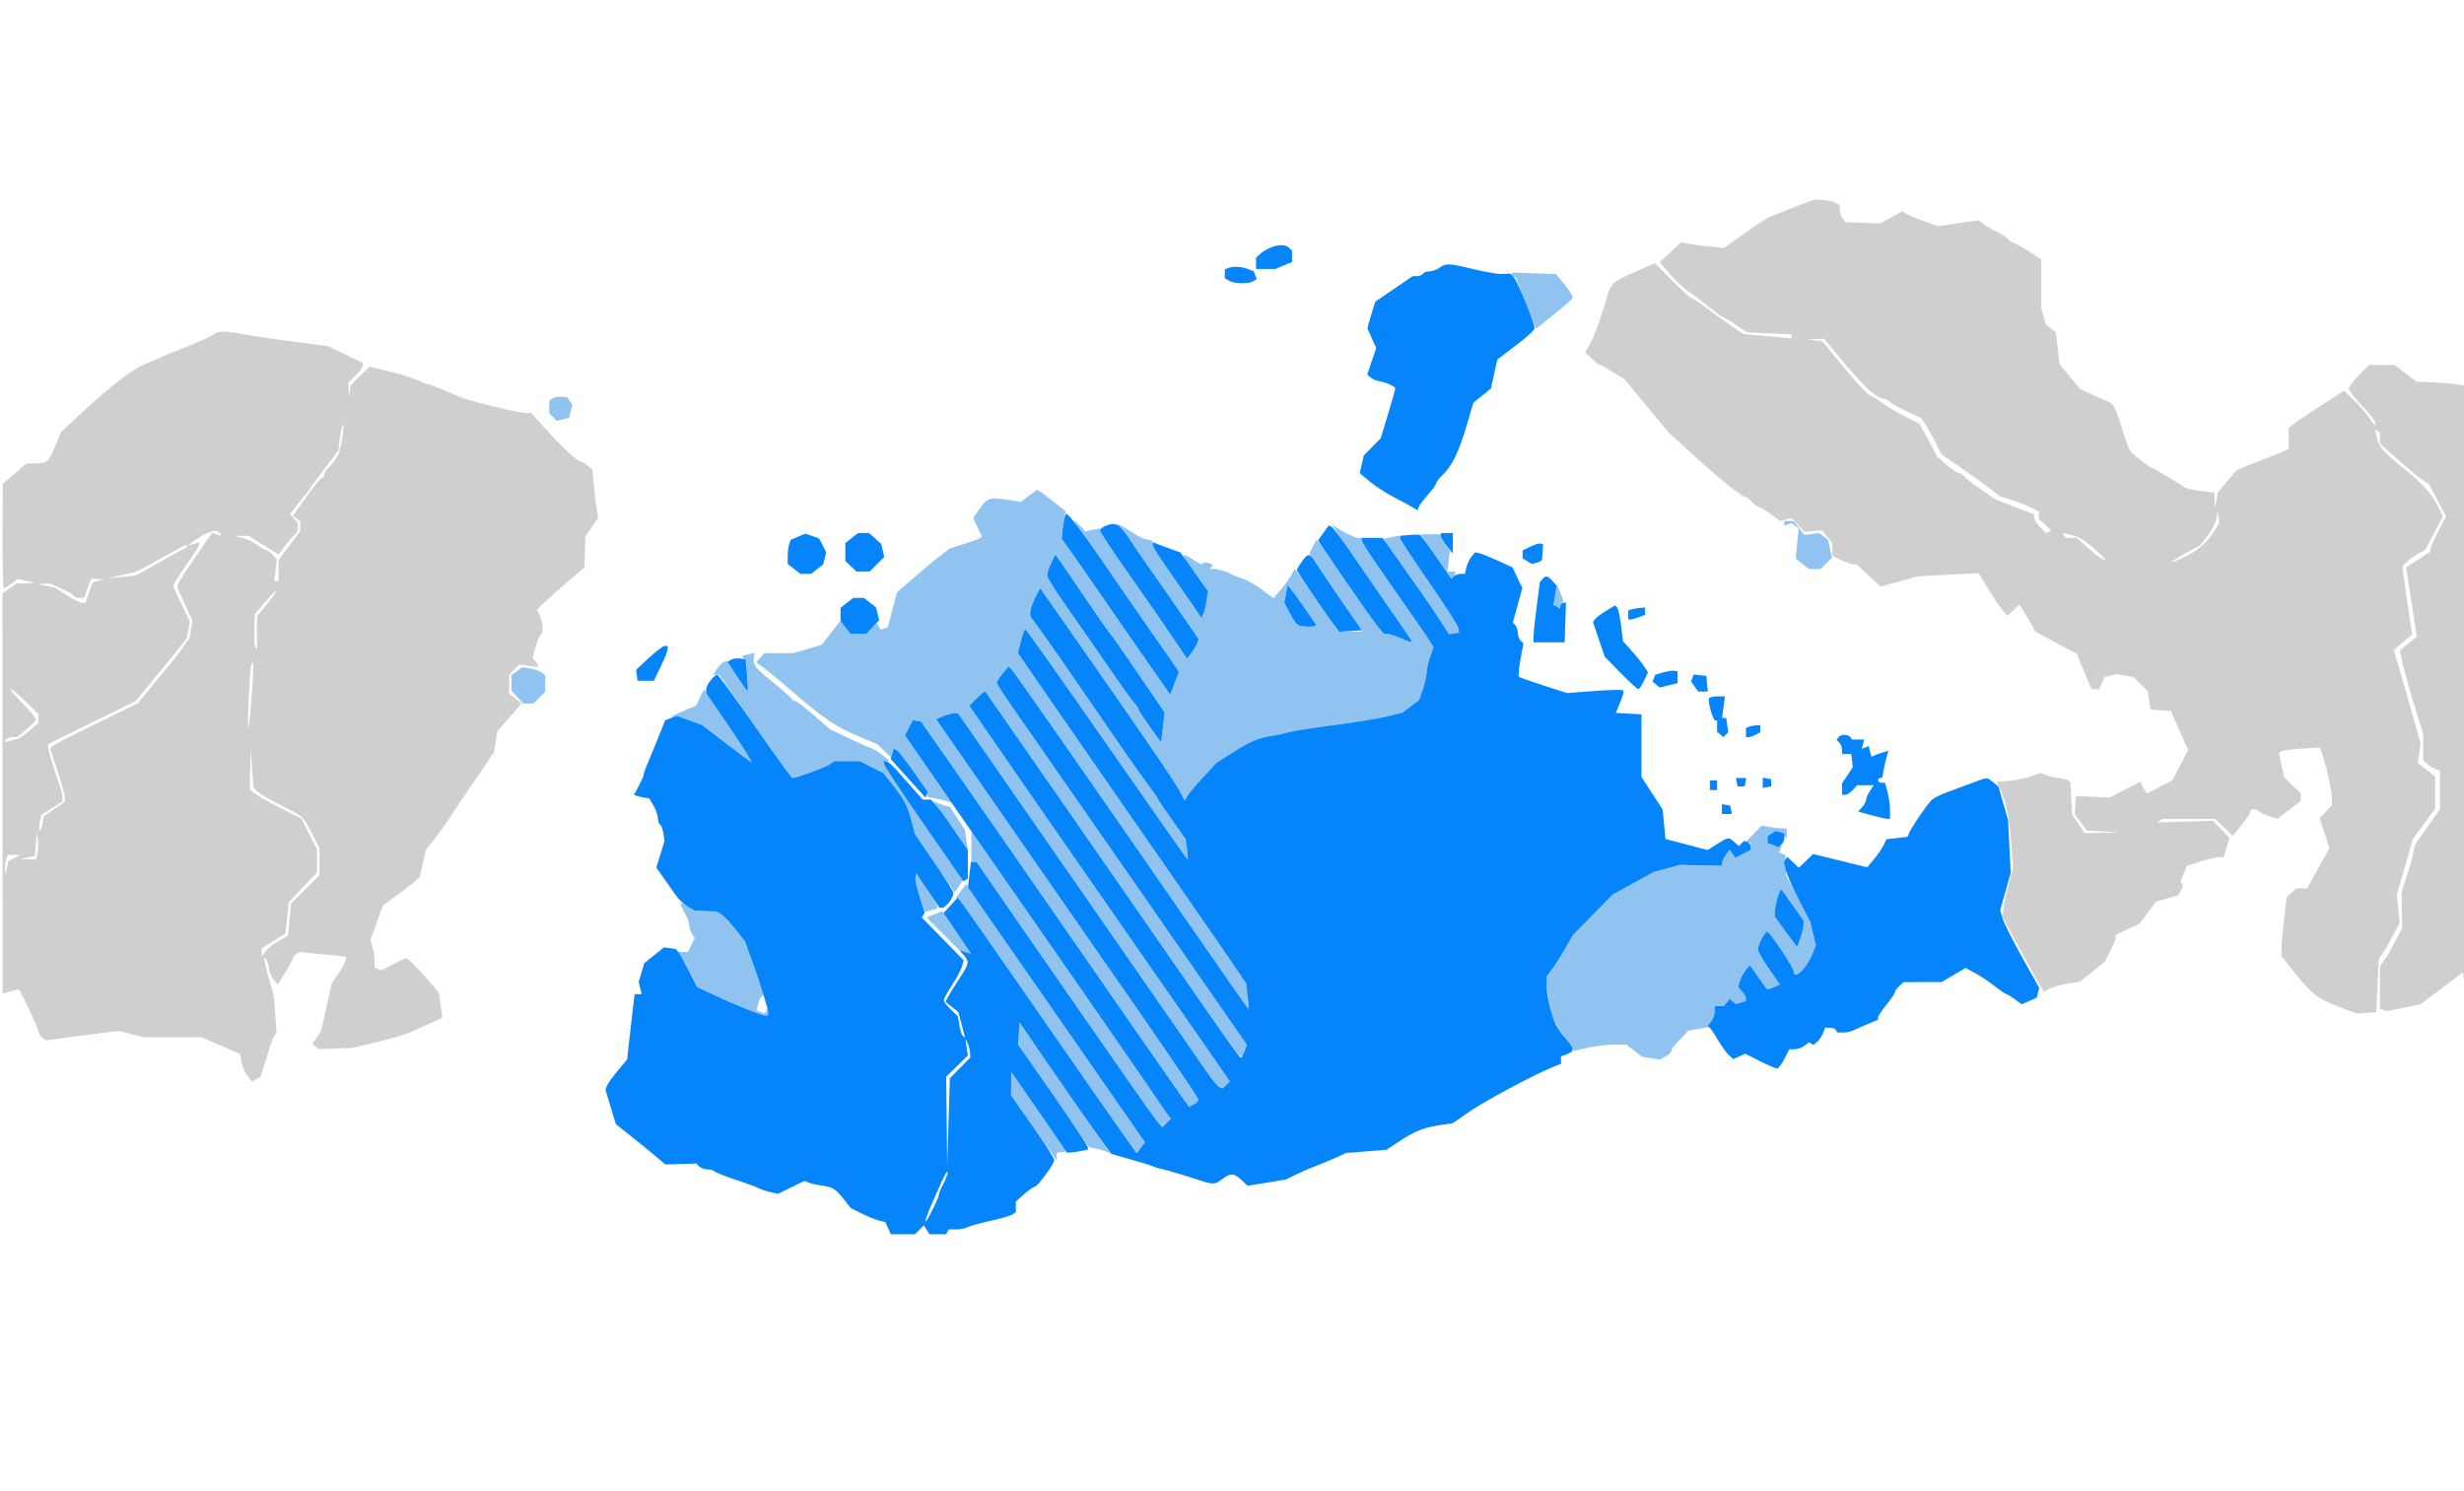 <svg xmlns="http://www.w3.org/2000/svg" width="1026" height="621" viewBox="0 0 1026 621" version="1.1"><path d="M 749 85.563 C 745.425 86.901, 741.600 88.406, 740.500 88.907 C 739.400 89.408, 737.778 90.045, 736.896 90.322 C 736.015 90.598, 731.380 93.624, 726.596 97.045 L 717.900 103.266 711.200 102.584 C 707.515 102.209, 703.521 101.659, 702.325 101.362 L 700.150 100.821 695.605 105.010 L 691.060 109.199 695.280 114.122 C 697.601 116.829, 701.300 120.258, 703.500 121.742 C 705.700 123.225, 709.587 126.140, 712.139 128.219 C 714.690 130.299, 717.030 132, 717.339 132 C 717.647 132, 720.042 133.446, 722.660 135.213 L 727.421 138.426 736.711 138.832 L 746 139.239 746 140.072 L 746 140.906 741 140.453 C 738.250 140.204, 733.770 139.799, 731.045 139.552 L 726.090 139.105 723.295 137.335 C 721.758 136.362, 716.999 132.963, 712.721 129.783 C 708.442 126.602, 704.582 124, 704.142 124 C 703.702 124, 700.133 120.759, 696.211 116.797 L 689.079 109.594 682.790 112.399 C 669.837 118.174, 671.319 116.529, 667.376 129.500 C 665.871 134.450, 663.617 140.349, 662.367 142.608 L 660.094 146.716 662.852 149.358 C 664.369 150.811, 665.907 152, 666.270 152 C 666.633 152, 669.084 153.353, 671.715 155.006 L 676.500 158.012 685.548 168.951 L 694.597 179.891 704.768 189.195 C 715.577 199.085, 725.402 207, 726.867 207 C 727.356 207, 728.354 207.722, 729.086 208.604 C 729.819 209.486, 731.336 210.623, 732.459 211.130 C 733.582 211.636, 736.020 213.159, 737.878 214.512 L 741.257 216.974 743.657 216.371 L 746.057 215.769 748.668 218.587 L 751.279 221.405 755.014 221.135 L 758.749 220.865 760.874 223.567 L 763 226.270 763.025 228.885 L 763.049 231.500 766.566 233.250 C 768.500 234.213, 770.758 235, 771.584 235 L 773.086 235 778.059 239.652 L 783.033 244.305 790.951 242.135 L 798.868 239.965 811.383 239.331 L 823.897 238.697 827.699 244.970 C 829.789 248.420, 832.475 252.426, 833.666 253.872 L 835.832 256.500 838.331 254.156 L 840.830 251.811 842.589 254.495 C 843.556 255.972, 845.057 258.500, 845.924 260.114 L 847.500 263.049 852 265.474 C 854.475 266.808, 858.353 268.882, 860.617 270.084 L 864.734 272.269 866.427 276.385 C 867.358 278.648, 868.761 281.962, 869.544 283.750 L 870.968 287 872.505 287 L 874.043 287 875.193 284.476 L 876.343 281.952 878.726 281.354 L 881.109 280.756 884.755 281.348 L 888.401 281.939 891.344 284.882 L 894.286 287.825 894.905 291.662 L 895.524 295.500 899.742 295.807 L 903.960 296.113 905.558 299.807 C 906.437 301.838, 908.053 305.491, 909.150 307.925 L 911.144 312.349 907.830 318.678 L 904.517 325.008 899.234 327.754 L 893.950 330.500 892.991 329 C 892.464 328.175, 891.866 327.050, 891.662 326.500 L 891.291 325.500 884.896 328.811 L 878.500 332.123 871.500 331.811 L 864.500 331.500 864.185 335.321 L 863.871 339.142 866.452 342.526 L 869.033 345.909 875.766 346.259 L 882.500 346.608 875.264 346.804 L 868.028 347 865.441 343.091 L 862.854 339.181 862.482 332.433 L 862.109 325.685 860.804 324.858 C 860.087 324.403, 858.517 324.024, 857.315 324.015 C 856.113 324.007, 853.910 323.536, 852.418 322.969 L 849.705 321.937 844.980 323.506 C 842.382 324.370, 838.225 325.171, 835.743 325.288 L 831.231 325.500 832.992 329 C 835.356 333.697, 836.717 340.569, 837.548 352.010 L 838.239 361.519 836.471 368.010 C 835.499 371.579, 834.500 376.166, 834.251 378.203 L 833.799 381.906 837.018 387.703 C 838.789 390.891, 842.041 396.875, 844.245 401 C 846.450 405.125, 848.884 409.517, 849.656 410.760 L 851.060 413.021 853.780 411.640 C 855.276 410.881, 858.658 409.946, 861.296 409.562 L 866.092 408.864 871.296 404.630 L 876.500 400.397 878.740 395.948 C 879.971 393.502, 880.984 391.014, 880.990 390.421 L 881 389.342 885.883 387.055 L 890.766 384.768 894.307 380.125 L 897.848 375.482 902.452 374.122 L 907.057 372.762 908.075 370.861 L 909.092 368.959 908.514 368.023 L 907.936 367.088 909.314 363.794 L 910.691 360.500 916.385 358.750 C 919.517 357.788, 922.943 357, 923.999 357 L 925.920 357 927.127 352.970 L 928.334 348.940 924.917 345.386 L 921.500 341.832 909.845 342.166 L 898.190 342.500 899.345 341.765 L 900.500 341.031 911.458 341.015 L 922.416 341 926.049 344.547 L 929.681 348.095 933.341 343.629 C 935.353 341.173, 937 338.677, 937 338.082 C 937 336.787, 939.216 336.651, 940.550 337.864 C 941.072 338.338, 943.027 339.238, 944.894 339.862 L 948.287 340.996 953.144 337.293 L 958 333.589 958 331.991 L 958 330.392 954.551 327.050 L 951.103 323.707 950.025 318.680 L 948.947 313.653 949.723 312.942 C 950.151 312.550, 953.966 312.022, 958.202 311.768 L 965.904 311.307 966.542 312.903 C 968.209 317.076, 970.955 328.868, 970.976 331.945 L 971 335.391 968.434 338.068 L 965.869 340.746 967.908 346.958 L 969.947 353.170 967.429 357.835 C 966.044 360.401, 963.952 364.188, 962.780 366.250 L 960.648 370 958.435 370 L 956.222 370 954.212 371.750 L 952.203 373.500 951.102 382.568 C 950.496 387.555, 950 393.116, 950 394.926 L 950 398.216 954.908 404.358 C 963.150 414.672, 965.185 416.151, 977.079 420.476 L 981.658 422.141 985.579 421.821 L 989.500 421.500 990 410.401 L 990.500 399.303 991.606 397.901 C 992.214 397.131, 994.176 393.800, 995.965 390.500 L 999.217 384.500 998.607 378.500 L 997.997 372.500 1000.078 365.500 C 1001.222 361.650, 1002.734 356.451, 1003.437 353.946 L 1004.716 349.392 1009.358 343.086 L 1014 336.780 1014 330.140 L 1014 323.500 1010.386 320.617 L 1006.772 317.733 1007.350 313.617 L 1007.927 309.500 1005.914 302.500 C 1004.807 298.650, 1003.281 293.250, 1002.522 290.500 C 1001.764 287.750, 1000.158 282.169, 998.954 278.099 L 996.765 270.697 1000.601 267.476 L 1004.438 264.256 1003.074 255.378 C 1002.323 250.495, 1001.407 244.078, 1001.038 241.119 L 1000.366 235.737 1002.433 233.784 C 1003.570 232.709, 1005.712 231.195, 1007.194 230.419 L 1009.888 229.007 1011.382 226.253 C 1012.204 224.739, 1013.860 221.575, 1015.062 219.221 L 1017.247 214.942 1014.874 210.319 C 1012.185 205.082, 1008.080 200.731, 999.008 193.500 C 992.231 188.099, 990.598 186.049, 989.579 181.666 L 988.920 178.832 989.960 179.475 L 991 180.118 991 182.436 L 991 184.755 998.250 191.182 C 1002.237 194.718, 1006.850 198.550, 1008.500 199.698 L 1011.500 201.787 1015 208.380 L 1018.500 214.973 1015.250 221.276 C 1013.462 224.743, 1012 228.077, 1012 228.685 L 1012 229.792 1006.910 233.058 L 1001.821 236.324 1002.373 239.412 C 1002.678 241.110, 1003.694 247.584, 1004.633 253.798 L 1006.340 265.095 1002.798 268.015 L 999.257 270.934 1000.061 274.717 C 1000.962 278.956, 1003.871 289.221, 1006.943 299 L 1008.985 305.500 1008.992 311.095 L 1009 316.690 1010.750 318.193 C 1011.712 319.020, 1013.288 319.975, 1014.250 320.317 L 1016 320.937 1016 328.979 L 1016 337.021 1012.345 342.260 C 1010.335 345.142, 1007.860 348.573, 1006.845 349.885 C 1005.830 351.197, 1005 353.130, 1005 354.181 C 1005 355.232, 1003.885 359.558, 1002.522 363.796 L 1000.043 371.500 1000.127 379 L 1000.210 386.500 997.398 392 C 995.852 395.025, 993.779 398.573, 992.793 399.885 L 991 402.270 991 411.166 L 991 420.063 992.389 420.596 L 993.778 421.129 1000.841 419.667 L 1007.905 418.205 1016.702 411.592 L 1025.500 404.980 1026.144 409.240 L 1026.788 413.500 1026.614 287.304 C 1026.519 217.896, 1026.223 160.889, 1025.956 160.622 C 1025.466 160.133, 1015.128 159.154, 1009.394 159.054 L 1006.288 159 1001.704 155.500 L 997.120 152 991.768 152 L 986.416 152 982.208 156.288 C 979.894 158.646, 978 161.155, 978 161.862 C 978 162.570, 980.475 165.743, 983.500 168.915 C 986.525 172.086, 989 175.270, 989 175.990 L 989 177.300 986.124 173.400 C 984.542 171.255, 981.635 167.966, 979.663 166.092 L 976.079 162.684 966.289 169.039 C 960.905 172.535, 955.712 176.051, 954.750 176.852 L 953 178.310 953 182.671 L 953 187.032 949.750 188.415 C 947.962 189.176, 944.475 190.564, 942 191.500 C 939.525 192.436, 936.085 193.802, 934.355 194.535 L 931.210 195.867 927.355 200.462 L 923.500 205.058 922.882 208.279 L 922.263 211.500 922.132 208.322 L 922 205.144 916.250 204.449 C 913.087 204.066, 909.952 203.316, 909.282 202.781 C 907.614 201.449, 896.864 195, 896.312 195 C 895.568 195, 888.583 189.713, 887.292 188.173 C 886.627 187.380, 885.133 183.530, 883.971 179.616 C 881.339 170.748, 879.951 167.881, 878.016 167.312 C 877.182 167.067, 874.161 165.749, 871.301 164.383 L 866.102 161.900 861.858 156.830 L 857.614 151.761 856.827 145.131 L 856.041 138.500 853.963 136.793 L 851.885 135.086 850.943 131.800 L 850 128.513 850 118.287 L 850 108.061 844.481 104.531 C 841.445 102.589, 838.575 101, 838.103 101 C 837.631 101, 836.678 100.317, 835.985 99.482 C 835.292 98.646, 833.099 97.221, 831.112 96.314 C 829.126 95.407, 826.725 94.007, 825.778 93.202 L 824.055 91.740 819.278 92.370 C 816.650 92.717, 812.801 93.276, 810.724 93.612 L 806.949 94.225 800.724 91.950 C 797.301 90.698, 793.984 89.281, 793.352 88.800 L 792.205 87.925 787.578 90.508 L 782.952 93.091 775.726 92.796 L 768.500 92.500 767.282 91 C 766.612 90.175, 766.049 88.596, 766.032 87.491 L 766 85.481 764.250 84.445 C 763.288 83.876, 760.925 83.347, 759 83.270 L 755.500 83.130 749 85.563 M 88.710 139.421 C 87.726 140.167, 83.226 142.218, 78.710 143.978 C 74.195 145.737, 68.489 148.086, 66.032 149.196 C 63.574 150.307, 60.649 151.577, 59.532 152.018 C 55.382 153.658, 44.865 161.774, 35.265 170.747 L 25.370 179.994 23.011 185.747 C 20.249 192.484, 19.703 192.964, 14.787 192.985 L 11.074 193 6.111 197.250 L 1.147 201.500 1.074 223.250 C 1.033 235.213, 1.243 245, 1.540 245 C 1.838 245, 3.300 244.120, 4.790 243.044 L 7.500 241.087 11 241.941 L 14.500 242.795 10.654 242.898 L 6.809 243 3.910 245.064 L 1.012 247.128 1.064 330.477 L 1.116 413.827 4.301 412.914 C 6.053 412.411, 7.609 412, 7.759 412 C 8.313 412, 16 428.352, 16 429.531 C 16 430.204, 16.675 431.315, 17.499 431.999 L 18.998 433.244 27.749 432.089 C 32.562 431.454, 39.425 430.573, 43 430.132 L 49.500 429.329 54.799 430.664 L 60.098 432 72.015 432 L 83.932 432 87.216 433.419 C 89.022 434.199, 92.616 435.766, 95.201 436.901 L 99.903 438.965 100.518 442.245 C 100.857 444.049, 101.985 446.645, 103.025 448.013 L 104.916 450.500 106.708 449.391 L 108.500 448.282 109.647 444.891 C 110.277 443.026, 111.371 439.475, 112.077 437 C 112.783 434.525, 113.769 431.956, 114.268 431.291 L 115.176 430.083 114.582 422.265 L 113.987 414.448 111.993 407.477 C 110.897 403.643, 110.007 400.055, 110.015 399.503 L 110.031 398.500 111 400 C 111.533 400.825, 111.986 402.400, 112.007 403.500 C 112.028 404.600, 112.848 406.544, 113.829 407.820 L 115.614 410.140 118.807 405.003 C 120.563 402.178, 122 399.469, 122 398.983 C 122 398.497, 122.642 397.740, 123.427 397.300 L 124.854 396.500 134.427 397.437 L 144 398.373 144 399.657 C 144 400.364, 142.681 402.867, 141.069 405.221 L 138.139 409.500 135.918 419.500 L 133.696 429.500 131.860 432.138 L 130.024 434.775 131.312 435.844 L 132.600 436.913 139.550 436.660 L 146.500 436.407 156.500 434.093 C 162 432.821, 168.300 430.975, 170.500 429.992 C 172.700 429.008, 176.677 427.237, 179.337 426.056 L 184.175 423.908 183.462 418.704 L 182.749 413.500 180.264 410.500 C 175.838 405.156, 169.908 399, 169.187 399 C 168.800 399, 166.310 400.158, 163.652 401.572 L 158.820 404.145 157.410 403.604 L 156 403.063 156 400.275 C 156 398.741, 155.608 396.118, 155.128 394.446 L 154.256 391.405 156.878 384.198 L 159.500 376.991 164.066 373.745 C 166.577 371.960, 170.016 369.332, 171.709 367.904 L 174.788 365.308 176.073 359.567 L 177.357 353.825 180.298 350.163 C 182.881 346.945, 186.312 342.094, 189.500 337.150 C 190.050 336.297, 192.053 333.327, 193.952 330.550 C 195.850 327.772, 199.275 322.722, 201.562 319.326 L 205.720 313.153 206.408 308.848 L 207.097 304.544 212.144 298.741 L 217.191 292.938 214.596 290.897 L 212 288.855 212 284.927 L 212 281 214.116 278.884 L 216.232 276.768 220.116 277.289 L 224 277.810 224 277.105 C 224 276.717, 223.485 275.885, 222.855 275.255 L 221.709 274.109 222.992 269.529 C 223.697 267.010, 224.663 264.709, 225.137 264.415 C 226.377 263.649, 226.200 259.532, 224.795 256.449 L 223.589 253.803 228.614 249.152 C 231.377 246.593, 235.839 242.665, 238.529 240.421 L 243.420 236.343 243.568 229.921 L 243.716 223.500 246.433 219.500 L 249.150 215.500 248.566 212.582 C 248.245 210.977, 247.688 206.489, 247.327 202.609 L 246.671 195.554 244.586 193.811 C 243.439 192.851, 242.050 192.052, 241.500 192.033 C 240.214 191.991, 234.031 186.169, 226.848 178.240 L 221.196 172 219.187 172 C 216.009 172, 195.914 167.144, 191.500 165.309 C 189.300 164.394, 185.612 162.826, 183.305 161.823 C 180.998 160.820, 178.704 160, 178.209 160 C 177.713 160, 175.904 159.300, 174.190 158.445 C 172.475 157.589, 167.216 155.938, 162.503 154.774 L 153.934 152.659 150.019 156.482 L 146.103 160.305 145.702 162.902 L 145.300 165.500 145.150 162.437 L 145 159.374 148 156.500 C 149.650 154.919, 151 153.060, 151 152.368 L 151 151.109 143.750 147.630 L 136.500 144.151 128 143.044 C 113.154 141.110, 104.640 139.870, 99.701 138.922 C 93.285 137.690, 90.847 137.800, 88.710 139.421 M 755.662 141.717 L 758.825 142.114 765.148 149.807 C 773.680 160.187, 778.140 165, 779.227 165 C 779.726 165, 781.753 166.238, 783.732 167.750 C 785.711 169.262, 790.045 171.861, 793.362 173.525 L 799.394 176.550 802.991 183.352 L 806.588 190.155 810.544 193.540 C 812.720 195.402, 815.007 196.942, 815.628 196.962 C 816.248 196.983, 817.312 197.671, 817.992 198.490 C 818.672 199.310, 821.914 201.814, 825.197 204.054 L 831.166 208.129 839.083 211.152 L 847 214.175 847 215.633 C 847 216.435, 848.129 218.220, 849.508 219.599 L 852.017 222.108 853.058 221.464 L 854.099 220.821 851.549 218.458 L 849 216.095 849 214.568 L 849 213.041 845.250 211.200 C 843.188 210.187, 839.475 208.741, 837 207.985 L 832.500 206.612 829.363 204.056 C 827.637 202.650, 822.208 198.712, 817.298 195.305 L 808.371 189.109 805.980 184.305 C 804.665 181.662, 802.750 178.261, 801.724 176.747 L 799.860 173.995 794.180 171.408 C 791.056 169.986, 787.825 168.219, 787 167.482 C 786.175 166.745, 785.158 166.120, 784.740 166.092 C 781.087 165.847, 776.405 161.481, 765 147.686 L 759.500 141.034 756 141.177 L 752.500 141.320 755.662 141.717 M 141.561 182.356 L 140.892 187.711 135.696 194.465 C 132.838 198.180, 130.050 201.958, 129.500 202.860 C 128.950 203.762, 128.263 204.725, 127.974 205 C 127.685 205.275, 125.945 207.431, 124.107 209.792 L 120.766 214.084 122.383 215.871 L 124 217.657 124 219.745 C 124 220.894, 123.659 221.983, 123.243 222.167 C 122.826 222.350, 121.008 224.387, 119.203 226.693 L 115.922 230.886 112.376 228.693 C 110.426 227.487, 107.631 225.745, 106.165 224.823 L 103.500 223.146 100.500 223.175 L 97.500 223.205 100.865 224 C 102.716 224.437, 105.511 225.741, 107.075 226.897 C 108.639 228.054, 110.317 229, 110.805 229 C 111.292 229, 112.495 229.889, 113.478 230.975 L 115.266 232.951 114.756 237.475 L 114.246 242 115.123 242 L 116 242 116 237.599 L 116 233.198 120.500 227.212 L 125 221.226 125 219.235 L 125 217.245 123.541 216.034 L 122.083 214.824 124.291 211.582 C 129.211 204.361, 133.430 199, 134.193 199 C 134.637 199, 135 198.395, 135 197.655 C 135 196.915, 135.946 195.454, 137.102 194.407 C 138.259 193.361, 139.809 191.337, 140.547 189.909 C 141.923 187.247, 143.667 177, 142.744 177 C 142.462 177, 141.929 179.410, 141.561 182.356 M 923.150 214.636 C 922.970 217.198, 921.288 220.564, 918.285 224.372 L 916.071 227.180 909.785 230.567 C 903.182 234.126, 902.630 235.169, 908.849 232.338 C 914.540 229.746, 918.848 226.200, 921.597 221.846 L 924.119 217.852 923.709 215.176 L 923.300 212.500 923.150 214.636 M 84 223.163 C 82.075 224.274, 80.050 225.643, 79.500 226.204 L 78.500 227.225 80.750 226.545 L 83 225.865 83 226.733 C 83 227.210, 81.088 230.298, 78.750 233.595 C 76.412 236.892, 73.932 240.584, 73.239 241.799 L 71.977 244.009 75.534 251.504 L 79.091 258.999 78.455 262.389 L 77.819 265.778 71.908 273.139 C 68.658 277.188, 63.861 283.084, 61.249 286.242 L 56.500 291.985 38.250 300.934 L 20 309.883 20 311.004 C 20 312.301, 22.553 320.781, 24.597 326.270 C 25.368 328.344, 26 330.890, 26 331.928 L 26 333.816 21.585 336.610 L 17.169 339.403 16.578 342.361 C 16.252 343.988, 16.211 345.544, 16.486 345.819 C 16.761 346.094, 17.274 344.878, 17.627 343.116 L 18.268 339.912 22.634 336.908 L 27 333.904 27 332.084 C 27 331.084, 25.638 326.132, 23.973 321.080 L 20.947 311.896 21.517 310.972 C 21.831 310.464, 28.256 307.068, 35.794 303.426 C 43.332 299.783, 51.300 295.901, 53.500 294.799 L 57.500 292.794 61.500 287.863 C 63.700 285.150, 67.120 281.034, 69.101 278.715 C 71.081 276.397, 74.082 272.571, 75.769 270.213 L 78.837 265.925 79.465 262.205 L 80.094 258.484 76.969 251.593 L 73.845 244.702 74.275 243.101 C 74.511 242.220, 77.764 237.104, 81.504 231.731 L 88.302 221.961 90.276 222.588 L 92.250 223.214 91.566 222.107 C 90.573 220.500, 87.988 220.860, 84 223.163 M 859.475 222.960 L 860.118 224 862.451 224 L 864.784 224 869.789 228.500 C 872.542 230.975, 875.280 233, 875.875 233 L 876.955 233 872.728 229.142 C 868.071 224.893, 865.910 223.614, 861.666 222.598 L 858.832 221.920 859.475 222.960 M 67 232.570 C 61.775 235.594, 56.600 238.243, 55.500 238.458 C 54.400 238.673, 51.475 239.302, 49 239.856 L 44.500 240.863 50.470 240.289 L 56.440 239.715 60.970 237.193 C 63.462 235.806, 67.075 233.771, 69 232.672 C 70.925 231.573, 73.737 230.039, 75.250 229.263 C 77.931 227.889, 78.762 226.964, 77.250 227.036 C 76.838 227.055, 72.225 229.546, 67 232.570 M 36.946 243.750 C 36.393 245.262, 35.743 247.063, 35.502 247.750 L 35.063 249 33.090 249 C 32.006 249, 30.848 248.563, 30.518 248.028 C 30.187 247.494, 27.854 246.144, 25.331 245.028 L 20.746 243 18.123 243.115 L 15.500 243.230 19.139 243.940 L 22.778 244.649 27.727 247.825 C 30.448 249.571, 33.325 251, 34.118 251 L 35.562 251 37.031 246.789 L 38.500 242.578 41 241.889 L 43.500 241.199 40.725 241.100 L 37.950 241 36.946 243.750 M 110.307 250.870 L 106.114 255.739 105.899 262.378 C 105.781 266.030, 105.980 269.314, 106.342 269.675 L 107 270.333 107 263.520 L 107 256.706 110.321 252.603 C 116.627 244.811, 116.617 243.542, 110.307 250.870 M 104.606 277.107 C 103.945 279.193, 102.840 303.494, 103.432 302.901 C 104.028 302.305, 105.900 276.691, 105.390 276.107 C 105.201 275.891, 104.849 276.341, 104.606 277.107 M 9.281 292.779 C 12.427 295.957, 14.992 298.995, 14.982 299.529 C 14.972 300.063, 13.202 301.962, 11.049 303.750 L 7.135 307 5.126 307 C 4.022 307, 2.829 307.468, 2.475 308.040 L 1.832 309.080 4.666 308.405 C 8.203 307.563, 8.952 307.143, 12.853 303.815 L 16 301.129 16 299.280 L 16 297.432 10.719 292.216 C 7.814 289.347, 5.015 287, 4.500 287 C 3.984 287, 6.136 289.601, 9.281 292.779 M 104.169 320.095 L 104 328.690 105.750 330.222 C 106.713 331.065, 111.551 333.816, 116.502 336.334 L 125.503 340.913 128.752 347.308 L 132 353.703 132 358.474 L 132 363.245 126.127 369.523 L 120.254 375.801 119.559 382.294 L 118.864 388.786 113.932 391.852 L 109 394.917 109 396.681 L 109 398.445 110.520 396.275 C 111.355 395.082, 113.810 393.111, 115.975 391.894 L 119.910 389.682 120.574 382.942 L 121.239 376.201 127.119 370.382 L 133 364.563 133 358.868 L 133 353.172 129.909 347.133 C 126.203 339.892, 126.446 340.108, 116.317 335.039 C 111.876 332.816, 107.626 330.256, 106.871 329.351 L 105.500 327.704 104.919 319.602 L 104.338 311.500 104.169 320.095 M 14.943 351.495 L 14.500 356.490 11.500 357.127 L 8.500 357.763 11.731 357.882 L 14.962 358 15.555 355.638 C 15.881 354.339, 15.976 351.752, 15.766 349.888 L 15.385 346.500 14.943 351.495 M 2.607 357.582 C 2.273 358.452, 2.053 360.364, 2.118 361.832 L 2.237 364.500 2.873 361.527 L 3.510 358.554 6.005 357.292 L 8.500 356.029 5.857 356.015 L 3.214 356 2.607 357.582" stroke="none" fill="#cfcfcf" fill-rule="evenodd"/><path d="M 629.395 114.165 C 629.171 114.530, 629.471 114.990, 630.061 115.187 L 631.135 115.545 635.365 126.216 L 639.595 136.888 647.039 130.969 C 651.133 127.714, 654.635 124.595, 654.820 124.039 C 655.006 123.483, 653.518 121.028, 651.515 118.584 L 647.873 114.139 638.838 113.819 L 629.803 113.500 629.395 114.165 M 230.125 165.877 L 228.750 166.773 228.750 169.476 L 228.750 172.179 230.290 173.719 L 231.831 175.259 234.400 174.614 L 236.970 173.970 237.632 171.330 L 238.295 168.690 237.296 167.095 L 236.298 165.500 233.899 165.241 C 232.580 165.098, 230.881 165.385, 230.125 165.877 M 428.312 206.535 L 425.125 209.047 419.424 208.153 C 412.130 207.009, 411.055 207.360, 407.869 211.923 L 405.239 215.691 407.054 219.596 L 408.869 223.500 408.184 224.045 C 407.808 224.344, 404.800 225.451, 401.500 226.504 L 395.500 228.419 391.500 231.450 C 389.300 233.117, 384.337 237.250, 380.471 240.633 L 373.441 246.785 371.575 253.980 L 369.709 261.174 368.254 261.733 L 366.798 262.291 365.952 260.922 L 365.105 259.552 362.738 261.776 L 360.371 264 357.258 264 L 354.145 264 352.044 261.329 L 349.943 258.657 349.149 259.579 C 348.713 260.085, 346.976 262.300, 345.290 264.500 L 342.224 268.500 336.312 270.250 L 330.401 272 324.356 272 L 318.310 272 316.609 273.880 L 314.908 275.759 319.204 279.078 C 321.567 280.903, 325.330 283.995, 327.566 285.948 C 342.176 298.710, 347.612 302.481, 357.266 306.553 L 365.352 309.963 368.147 312.640 L 370.941 315.318 371.577 313.659 C 371.928 312.746, 372.593 312, 373.057 312 C 374.207 312, 386 329.012, 386 330.671 C 386 331.402, 386.337 332.038, 386.750 332.083 C 388.914 332.324, 391.757 332.916, 393.852 333.561 L 396.204 334.287 389.992 325.393 C 386.575 320.502, 382.220 314.182, 380.314 311.348 L 376.847 306.196 378.481 303.036 L 380.116 299.876 381.808 300.199 L 383.500 300.522 395.055 317.011 C 401.411 326.080, 424.992 360.050, 447.459 392.500 C 469.925 424.950, 489.849 453.634, 491.733 456.243 L 495.159 460.985 497.080 459.957 C 498.136 459.392, 499 458.483, 499 457.938 C 499 457.140, 482.060 432.295, 459.495 400 C 456.079 395.110, 449.985 386.328, 413.711 334.013 L 389.798 299.526 392.649 298.308 C 394.217 297.638, 396.255 297.070, 397.177 297.045 L 398.854 297 409.117 311.750 C 414.762 319.863, 432.641 345.625, 448.848 369 C 465.055 392.375, 482.857 418.029, 488.407 426.008 C 493.958 433.988, 500.300 443.157, 502.500 446.384 C 504.700 449.611, 507.097 452.482, 507.828 452.763 L 509.155 453.273 510.631 451.798 L 512.106 450.322 494.113 424.411 C 484.217 410.160, 470.805 390.868, 464.310 381.540 C 444.071 352.476, 418.760 315.972, 411.033 304.704 L 403.631 293.908 406.783 290.755 C 408.517 289.021, 410.104 287.804, 410.310 288.051 C 410.740 288.567, 471.145 375.571, 487.686 399.500 C 511.182 433.488, 515.533 439.571, 516.500 439.782 L 517.500 440 518.322 437.534 L 519.144 435.067 502.327 410.784 C 493.077 397.428, 483.707 383.916, 481.505 380.758 C 470.980 365.666, 450.874 336.726, 439.640 320.500 C 432.786 310.600, 424.438 298.581, 421.089 293.790 C 417.740 289, 415.016 284.725, 415.036 284.290 C 415.056 283.856, 416.170 282.156, 417.513 280.513 L 419.954 277.525 421.382 279.013 C 422.663 280.346, 453.625 324.745, 492.504 381 C 510.395 406.887, 519.105 419.362, 519.734 420 C 520.005 420.275, 519.915 418.025, 519.536 415 L 518.845 409.500 514.118 402.500 C 511.518 398.650, 501.574 384.250, 492.020 370.500 C 472.368 342.216, 432.050 283.957, 427.108 276.703 L 423.839 271.906 425.109 266.953 C 425.807 264.229, 426.631 262.003, 426.939 262.007 C 427.248 262.011, 442.523 283.611, 460.884 310.007 C 479.245 336.403, 494.390 358, 494.539 358 C 494.688 358, 494.568 356.087, 494.273 353.750 L 493.737 349.500 487.868 341.226 C 484.641 336.675, 482 332.743, 482 332.487 C 482 332.231, 480.053 329.430, 477.673 326.261 C 473.534 320.749, 468.728 313.854, 452.042 289.486 C 442.292 275.247, 437.383 268.205, 432.750 261.813 L 429 256.639 429 254.780 C 429 253.757, 429.920 251.116, 431.045 248.911 L 433.090 244.902 452.180 272.201 C 478.533 309.888, 489.431 325.897, 491.518 329.988 L 493.297 333.476 494.399 331.524 C 495.004 330.451, 497.975 326.906, 501 323.645 L 506.500 317.718 513 313.558 C 520.415 308.811, 523.828 307.342, 529.500 306.456 C 531.700 306.113, 534.850 305.432, 536.500 304.943 C 538.150 304.454, 546.700 303.113, 555.500 301.962 C 564.300 300.811, 574.309 299.170, 577.743 298.315 L 583.985 296.761 587.447 294.130 L 590.909 291.500 592.454 287.072 C 593.304 284.636, 594.020 281.486, 594.044 280.072 C 594.068 278.657, 594.725 275.711, 595.504 273.524 L 596.920 269.548 595.210 266.820 C 593.492 264.080, 590.263 259.409, 575.166 237.825 C 570.675 231.404, 567 225.666, 567 225.075 L 567 224 565.530 224 C 564.041 224, 557.679 220.738, 555.083 218.643 C 554.303 218.015, 555.907 220.650, 558.647 224.500 C 561.386 228.350, 565.264 233.975, 567.264 237 C 569.264 240.025, 572.337 244.525, 574.092 247 C 582.207 258.442, 588 266.938, 588 267.398 C 588 267.675, 586.087 267.034, 583.750 265.973 C 581.413 264.912, 578.716 264.034, 577.757 264.022 L 576.014 264 570.654 256.750 C 567.705 252.762, 563.664 247.025, 561.673 244 C 557.206 237.213, 549.587 226.254, 548.760 225.427 L 548.147 224.814 546.666 227.678 L 545.185 230.543 547.912 234.521 C 557.870 249.053, 565.759 260.681, 566.386 261.750 L 567.118 263 562.195 263 L 557.271 263 551.386 254.469 C 548.148 249.777, 544.068 243.891, 542.318 241.388 L 539.135 236.838 537.580 239.669 C 536.725 241.226, 534.720 243.998, 533.124 245.829 L 530.223 249.157 525.656 245.671 C 523.143 243.753, 519.381 241.634, 517.294 240.962 C 515.207 240.289, 513.050 239.410, 512.500 239.008 C 511.265 238.104, 505.798 236.604, 504.676 236.861 L 503.851 237.050 504.420 236.130 L 504.989 235.210 503.404 234.602 C 502.533 234.267, 501.437 234.230, 500.970 234.519 L 500.120 235.044 496.810 233.026 C 491.643 229.875, 491.547 230.561, 496.288 236.750 C 498.711 239.912, 501.206 243.472, 501.833 244.659 L 502.973 246.819 502.107 251.456 C 501.631 254.006, 501.008 256.325, 500.724 256.609 C 500.440 256.893, 498.473 254.609, 496.354 251.532 C 494.234 248.456, 489.688 241.928, 486.250 237.025 C 482.813 232.123, 480 227.411, 480 226.556 C 480 225.700, 479.663 224.966, 479.250 224.923 C 476.379 224.631, 474.508 223.809, 470.414 221.046 C 467.854 219.319, 465.514 218.152, 465.214 218.453 C 464.913 218.754, 465.153 219, 465.748 219 C 466.342 219, 468.180 221.137, 469.831 223.750 C 471.483 226.363, 474.665 231.082, 476.902 234.238 C 483.479 243.518, 487.301 248.987, 493.375 257.812 L 499.095 266.124 498.531 267.812 C 498.221 268.740, 497.134 270.580, 496.116 271.900 L 494.264 274.301 490.303 268.400 C 485.669 261.499, 480.899 254.605, 467.664 235.687 C 462.349 228.091, 458 221.464, 458 220.962 L 458 220.050 454.950 220.660 L 451.900 221.270 449.911 219.135 C 446.565 215.543, 446.825 216.754, 450.409 221.449 C 452.277 223.895, 456.324 229.633, 459.404 234.199 C 464.942 242.410, 466.961 245.334, 475.836 258 C 478.340 261.575, 482.752 267.938, 485.640 272.141 L 490.890 279.782 489.083 284.540 L 487.277 289.298 482.889 283.022 C 474.470 270.980, 465.447 257.965, 458.105 247.271 C 454.038 241.347, 448.738 233.726, 446.328 230.335 L 441.946 224.170 442.827 218.550 L 443.708 212.930 438.104 208.473 C 435.022 206.021, 432.275 204.017, 432 204.019 C 431.725 204.021, 430.066 205.153, 428.312 206.535 M 743 217.969 L 743 218.937 744.513 218.357 L 746.025 217.776 747.467 218.973 L 748.909 220.169 748.326 226.411 L 747.743 232.653 750.506 234.826 L 753.270 237 755.680 237 L 758.091 237 760.468 234.623 L 762.845 232.246 762.011 228.548 L 761.177 224.850 759.338 223.403 L 757.500 221.956 754.376 222.395 L 751.253 222.833 749.096 219.917 L 746.940 217 744.970 217 L 743 217 743 217.969 M 597.877 231.707 L 604.331 240.913 605.166 240.398 C 605.625 240.114, 606 239.459, 606 238.941 L 606 238 604.370 238 L 602.740 238 603.231 233.642 L 603.722 229.283 601.883 226.892 C 600.872 225.576, 600.034 224.050, 600.022 223.500 L 600 222.500 595.711 222.500 L 591.423 222.500 597.877 231.707 M 578.655 223.868 L 575.810 224.500 577.750 227 C 578.817 228.375, 581.418 231.975, 583.530 235 C 585.642 238.025, 589.587 243.650, 592.298 247.500 C 595.008 251.350, 598.605 256.658, 600.291 259.296 L 603.356 264.092 605.428 263.796 L 607.500 263.499 607.369 261.794 C 607.296 260.857, 601.784 252.233, 595.119 242.630 C 588.453 233.027, 583 224.682, 583 224.085 C 583 222.919, 582.943 222.916, 578.655 223.868 M 437.690 234.524 C 436.760 236.473, 436 238.715, 436 239.506 C 436 240.297, 438.901 245.120, 442.447 250.222 C 445.993 255.325, 451.086 262.650, 453.765 266.500 C 456.445 270.350, 461.262 277.325, 464.471 282 C 467.679 286.675, 471.136 291.429, 472.152 292.564 C 473.169 293.700, 474 294.934, 474 295.307 C 474 295.680, 476.137 298.959, 478.750 302.594 L 483.500 309.204 484.208 302.934 L 484.915 296.665 482.127 292.582 C 480.594 290.337, 475.819 283.325, 471.517 277 C 467.214 270.675, 462.927 264.600, 461.990 263.500 C 461.052 262.400, 455.883 254.975, 450.502 247 C 445.122 239.025, 440.418 232.158, 440.050 231.740 L 439.380 230.980 437.690 234.524 M 535.461 247.355 L 534.783 250.971 537.001 255.235 C 538.221 257.581, 539.732 259.831, 540.359 260.235 C 541.738 261.123, 548 261.250, 548 260.390 C 548 259.819, 538.697 246.556, 536.939 244.620 L 536.139 243.739 535.461 247.355 M 647.618 247.267 L 646.903 251.034 647.511 252.017 C 648.406 253.467, 649.704 253.213, 650.378 251.457 L 650.970 249.913 649.652 246.707 L 648.334 243.500 647.618 247.267 M 310.697 272.700 L 308.894 273.167 309.828 274.334 L 310.763 275.500 311.191 281.691 L 311.619 287.883 310.850 287.407 C 310.427 287.146, 308.443 284.278, 306.441 281.035 L 302.801 275.139 301.461 275.653 C 300.723 275.936, 299.408 277.255, 298.537 278.584 L 296.954 281 298.227 281.033 L 299.500 281.066 314.419 302.533 C 322.625 314.340, 329.625 324, 329.975 324 C 331.531 324, 343.694 319.565, 345.473 318.349 L 347.445 317 352.756 317 L 358.066 317 362.942 319.471 L 367.818 321.942 371.220 326.221 C 376.457 332.809, 377.889 335.477, 379.493 341.634 L 380.974 347.321 389.237 359.524 L 397.500 371.727 399.197 369.170 L 400.895 366.612 395.627 359.056 C 374.361 328.549, 368 319.128, 368 318.136 L 368 317 369.250 316.995 L 370.500 316.990 367.500 314.526 C 365.850 313.171, 363.600 311.785, 362.500 311.447 C 361.400 311.108, 357.125 309.209, 353 307.225 L 345.500 303.620 338.835 297.810 C 335.169 294.614, 331.719 292, 331.168 292 C 330.617 292, 330.017 291.634, 329.833 291.187 C 329.650 290.739, 326.012 287.525, 321.750 284.044 C 314.075 277.776, 313.602 277.151, 313.948 273.750 L 314.126 272 313.313 272.116 C 312.866 272.180, 311.689 272.442, 310.697 272.700 M 215.250 279.495 L 213 281.113 213 284.411 L 213 287.708 215.452 290.354 L 217.905 293 219.998 293 L 222.091 293 224.545 290.545 L 227 288.091 227 284.668 L 227 281.245 225.589 280.074 C 224.813 279.430, 222.676 278.672, 220.839 278.390 L 217.500 277.877 215.250 279.495 M 291.452 290.460 L 289.843 293.851 283.671 296.470 C 280.277 297.910, 278.518 298.884, 279.762 298.635 L 282.024 298.181 287.206 300.075 L 292.388 301.969 301.944 309.289 C 307.200 313.315, 312.132 316.991, 312.904 317.459 L 314.308 318.309 311.298 313.904 C 309.642 311.482, 304.861 304.453, 300.674 298.284 L 293.061 287.068 291.452 290.460 M 392.810 339.243 C 395.075 342.309, 398.315 346.996, 400.009 349.659 L 403.089 354.500 402.440 350 L 401.791 345.500 398.681 340.811 L 395.572 336.121 394.036 335.674 C 393.191 335.428, 391.643 334.876, 390.596 334.447 L 388.691 333.668 392.810 339.243 M 730.054 347.421 L 726.608 351 727.804 351 L 729 351 729 352.474 L 729 353.949 725.822 355.592 L 722.645 357.235 721.420 355.559 L 720.195 353.884 718.597 356.164 C 717.719 357.419, 717 358.920, 717 359.500 L 717 360.555 708.250 360.379 L 699.500 360.203 694 361.700 L 688.500 363.196 680.051 367.848 L 671.602 372.500 663.239 381 L 654.876 389.500 651.756 395 C 650.041 398.025, 647.532 401.973, 646.182 403.774 L 643.727 407.047 644.308 412.774 C 645.095 420.515, 646.544 425.083, 649.494 429.118 C 650.855 430.978, 652.763 433.662, 653.734 435.082 L 655.500 437.664 661 436.374 C 664.025 435.665, 668.893 435.066, 671.817 435.042 L 677.133 435 680.474 437.548 L 683.814 440.096 687.462 440.688 L 691.109 441.279 693.555 439.971 C 694.900 439.251, 696 438.144, 696 437.511 C 696 436.878, 697.013 435.411, 698.250 434.250 C 699.487 433.089, 701.040 431.476, 701.699 430.666 L 702.899 429.193 706.885 428.519 L 710.871 427.846 712.435 425.458 C 713.296 424.145, 714 422.155, 714 421.035 L 714 419 715.878 419 L 717.755 419 719.010 417.488 L 720.265 415.975 721.585 417.070 L 722.904 418.165 724.952 417.515 L 727 416.865 727 415.761 C 727 415.154, 726.272 413.853, 725.381 412.869 L 723.763 411.081 724.379 408.790 C 724.717 407.531, 725.802 405.464, 726.790 404.198 L 728.587 401.897 731.967 406.698 C 733.826 409.339, 735.492 411.686, 735.669 411.912 C 735.846 412.139, 737.150 411.797, 738.566 411.152 L 741.140 409.979 736.570 403.442 C 734.057 399.846, 732 396.228, 732 395.402 C 732 393.385, 734.837 388, 735.900 388 C 736.966 388, 747 403.193, 747 404.808 C 747 408.273, 752.107 403.383, 754.521 397.605 L 756.137 393.738 754.971 388.879 L 753.805 384.020 748.757 374.260 L 743.709 364.500 743.604 360.261 L 743.500 356.023 742.146 355.503 L 740.792 354.983 741.385 353.440 L 741.977 351.896 741.239 352.331 C 740.832 352.570, 739.487 352.383, 738.250 351.915 L 736 351.064 736 349.567 L 736 348.070 737.934 347.035 C 740.436 345.696, 740.569 345.712, 742.429 347.571 L 744 349.143 744 347.071 L 744 345 742.250 344.989 C 741.288 344.983, 738.925 344.723, 737 344.410 L 733.500 343.843 730.054 347.421 M 404.481 352.427 L 404.462 359 405.559 359 L 406.656 359 422.021 381.250 C 430.472 393.488, 442.556 410.925, 448.875 420 C 455.194 429.075, 465.057 443.250, 470.792 451.500 C 476.526 459.750, 481.845 467.159, 482.609 467.964 L 484 469.429 485.637 467.792 L 487.273 466.155 486.657 464.828 C 486.318 464.097, 482.543 458.507, 478.270 452.404 C 473.996 446.300, 461.725 428.632, 451 413.140 C 440.275 397.648, 425.875 376.923, 419 367.083 C 412.125 357.243, 406.050 348.441, 405.500 347.523 L 404.500 345.854 404.481 352.427 M 381 365.651 C 381 367.636, 382.110 371.670, 384.163 377.143 L 385.154 379.786 387.827 379.030 L 390.500 378.273 390.251 377.141 C 390.027 376.119, 383.847 366.886, 381.823 364.550 L 381 363.600 381 365.651 M 400.154 371.006 L 398.075 373.817 399.389 374.908 C 400.112 375.508, 411.008 390.868, 423.602 409.040 C 449.257 446.061, 456.243 456.093, 466.317 470.387 L 473.285 480.274 475.004 477.995 L 476.723 475.716 453.038 441.608 C 421.498 396.189, 417.716 390.731, 409.366 378.578 L 402.232 368.195 400.154 371.006 M 740.160 373.860 C 739.522 375.989, 739 378.643, 739 379.756 L 739 381.780 743.667 388.120 L 748.335 394.460 749.591 390.980 C 750.282 389.066, 750.882 386.575, 750.924 385.445 L 751 383.391 746.568 377.097 C 744.131 373.635, 741.953 370.619, 741.728 370.395 C 741.504 370.171, 740.798 371.730, 740.160 373.860 M 283.992 378 C 284.546 379.100, 285.450 380.894, 286 381.986 C 286.550 383.079, 287 384.660, 287 385.500 C 287 386.340, 287.511 387.845, 288.135 388.845 L 289.271 390.663 287.851 393.582 L 286.432 396.500 284.215 396.421 L 281.999 396.341 283.249 397.921 C 283.937 398.789, 285.850 402.120, 287.500 405.321 L 290.500 411.143 297.500 414.434 C 305.958 418.410, 317.436 423, 318.921 423 L 320 423 319.985 421.250 L 319.969 419.500 319.155 420.784 L 318.340 422.068 316.677 421.430 L 315.014 420.791 315.661 418.146 C 316.017 416.691, 316.735 415.220, 317.257 414.878 L 318.205 414.255 314.180 403.133 L 310.154 392.010 306.327 387.114 C 304.222 384.421, 301.600 381.638, 300.500 380.929 L 298.500 379.642 293.721 379.417 L 288.941 379.192 286.506 377.596 C 283.303 375.497, 282.773 375.583, 283.992 378 M 389.069 380.754 L 385.799 382.088 392.649 388.931 L 399.500 395.774 401.875 396.494 L 404.250 397.214 403.420 395.857 C 402.963 395.111, 400.283 391.107, 397.464 386.960 L 392.338 379.419 389.069 380.754 M 424 430.553 L 424 435.105 438.750 456.442 L 453.500 477.780 456 478.248 C 457.375 478.506, 459.324 479.068, 460.332 479.497 L 462.163 480.277 454.619 469.388 C 450.470 463.400, 442.025 451.188, 435.853 442.250 C 429.681 433.313, 424.489 426, 424.315 426 C 424.142 426, 424 428.049, 424 430.553 M 421.059 451.323 L 421 456.147 430.500 469.733 L 440 483.319 440 481.729 L 440 480.139 441.995 479.820 L 443.990 479.500 433.745 464.787 C 428.110 456.695, 422.964 449.270, 422.309 448.287 L 421.118 446.500 421.059 451.323" stroke="none" fill="#91c3f1" fill-rule="evenodd"/><path d="M 529.021 103.116 C 527.657 103.660, 525.744 104.826, 524.771 105.708 L 523 107.310 523 109.655 L 523 112 527.032 112 L 531.064 112 534.532 110.551 L 538 109.102 538 106.751 L 538 104.400 536.800 103.200 C 535.379 101.779, 532.451 101.747, 529.021 103.116 M 599.441 111.468 C 598.374 112.276, 596.514 112.951, 595.309 112.968 C 594.104 112.986, 592.840 113.450, 592.500 114 C 592.160 114.550, 591.064 115, 590.063 115 L 588.245 115 580.467 120.305 L 572.688 125.610 570.964 131.055 C 570.015 134.050, 569.335 136.725, 569.451 137 C 569.568 137.275, 570.426 139.168, 571.358 141.207 L 573.053 144.914 571.180 150.462 L 569.307 156.010 570.751 157.208 C 571.545 157.867, 572.990 158.528, 573.961 158.676 C 576.907 159.126, 581.001 160.902, 580.989 161.725 C 580.982 162.151, 579.624 166.990, 577.969 172.478 L 574.961 182.456 571.404 186.098 L 567.848 189.740 567.022 193.402 L 566.196 197.064 570.348 200.525 C 572.632 202.429, 576.991 205.275, 580.037 206.851 C 583.082 208.427, 586.628 210.343, 587.917 211.108 L 590.261 212.500 590.761 211.108 C 591.036 210.343, 592.777 208.038, 594.631 205.987 C 596.484 203.936, 598 201.828, 598 201.303 C 598 200.778, 599.132 199.285, 600.516 197.985 C 604.492 194.250, 607.443 188.277, 610.586 177.601 L 613.500 167.702 617.143 164.769 L 620.787 161.837 622.125 155.802 L 623.464 149.768 625.982 147.833 C 627.367 146.769, 630.862 144.083, 633.750 141.864 C 636.638 139.645, 639.001 137.306, 639.003 136.665 C 639.009 134.485, 631.843 116.986, 630.322 115.465 L 628.807 113.950 625.654 114.095 C 623.919 114.175, 618.545 113.286, 613.711 112.120 C 603.282 109.604, 601.984 109.545, 599.441 111.468 M 511.250 111.662 L 510 112.167 510 114.048 L 510 115.930 511.934 116.965 C 514.290 118.225, 519.986 118.295, 521.896 117.086 L 523.291 116.202 522.671 114.586 L 522.051 112.970 519.461 111.985 C 516.735 110.949, 513.349 110.816, 511.250 111.662 M 442.667 219.162 L 442.056 224.324 446.383 230.412 C 448.763 233.760, 454.038 241.347, 458.105 247.271 C 465.447 257.965, 474.470 270.980, 482.889 283.022 L 487.277 289.298 489.083 284.540 L 490.890 279.782 485.642 272.141 C 482.756 267.938, 478.809 262.250, 476.871 259.500 C 472.273 252.977, 465.913 243.762, 458.644 233.094 C 451.104 222.027, 444.955 214, 444.018 214 C 443.611 214, 443.003 216.323, 442.667 219.162 M 460.250 219.031 C 459.012 219.529, 458 220.372, 458 220.905 C 458 221.439, 462.349 228.091, 467.664 235.687 C 480.899 254.605, 485.669 261.499, 490.303 268.400 L 494.264 274.301 496.116 271.900 C 497.134 270.580, 498.221 268.740, 498.531 267.812 L 499.095 266.124 493.375 257.812 C 487.743 249.629, 484.603 245.122, 477.307 234.750 C 475.276 231.863, 472.282 227.475, 470.654 225 C 466.055 218.007, 464.713 217.237, 460.250 219.031 M 551.001 221.998 L 548.797 225.094 553.361 231.797 C 566.125 250.540, 570.510 256.826, 573.210 260.250 L 576.168 264 577.834 264.022 C 578.750 264.034, 581.413 264.912, 583.750 265.973 C 586.087 267.034, 588 267.675, 588 267.398 C 588 267.121, 585.551 263.379, 582.558 259.083 C 573.404 245.945, 570.783 242.146, 562.963 230.687 C 558.818 224.612, 554.926 219.475, 554.316 219.272 L 553.206 218.902 551.001 221.998 M 332.329 223.504 L 329.299 224.778 328.650 226.471 C 328.292 227.402, 328 229.669, 328 231.509 L 328 234.855 330.635 236.927 L 333.270 239 335.500 239 L 337.730 239 340.253 237.016 L 342.775 235.032 343.409 232.507 L 344.042 229.983 342.552 227.100 L 341.061 224.217 338.210 223.223 L 335.360 222.229 332.329 223.504 M 354.635 224.073 L 352 226.145 352 229.898 L 352 233.651 354.314 235.826 L 356.629 238 359.391 238 L 362.154 238 365.179 234.975 L 368.204 231.950 367.564 229.225 L 366.925 226.500 364.407 224.250 L 361.888 222 359.579 222 L 357.270 222 354.635 224.073 M 586.750 222.796 L 583 223.121 583 224.146 C 583 224.709, 588.453 233.027, 595.119 242.630 C 601.784 252.233, 607.296 260.857, 607.369 261.794 L 607.500 263.499 605.428 263.796 L 603.356 264.092 600.291 259.296 C 598.605 256.658, 595.008 251.350, 592.298 247.500 C 589.587 243.650, 585.635 238.025, 583.516 235 C 581.396 231.975, 578.753 228.262, 577.643 226.750 L 575.624 224 571.312 224 L 567 224 567 225.075 C 567 225.666, 570.675 231.404, 575.166 237.825 C 590.263 259.409, 593.492 264.080, 595.210 266.820 L 596.920 269.548 595.504 273.524 C 594.725 275.711, 594.068 278.657, 594.044 280.072 C 594.020 281.486, 593.304 284.636, 592.454 287.072 L 590.909 291.500 587.447 294.130 L 583.985 296.761 577.743 298.315 C 574.309 299.170, 564.300 300.811, 555.500 301.962 C 546.700 303.113, 538.150 304.454, 536.500 304.943 C 534.850 305.432, 531.700 306.113, 529.500 306.456 C 523.828 307.342, 520.415 308.811, 513 313.558 L 506.500 317.718 501 323.645 C 497.975 326.906, 495.004 330.451, 494.399 331.524 L 493.297 333.476 491.518 329.988 C 489.431 325.897, 478.533 309.888, 452.180 272.201 L 433.090 244.902 431.045 248.911 C 429.920 251.116, 429 253.757, 429 254.780 L 429 256.639 432.750 261.813 C 437.383 268.205, 442.292 275.247, 452.042 289.486 C 468.728 313.854, 473.534 320.749, 477.673 326.261 C 480.053 329.430, 482 332.231, 482 332.487 C 482 332.743, 484.641 336.675, 487.868 341.226 L 493.737 349.500 494.273 353.750 C 494.568 356.087, 494.688 358, 494.539 358 C 494.390 358, 479.245 336.403, 460.884 310.007 C 442.523 283.611, 427.248 262.011, 426.939 262.007 C 426.631 262.003, 425.807 264.229, 425.109 266.953 L 423.839 271.906 427.108 276.703 C 432.050 283.957, 472.368 342.216, 492.020 370.500 C 501.574 384.250, 511.518 398.650, 514.118 402.500 L 518.845 409.500 519.536 415 C 519.915 418.025, 520.005 420.275, 519.734 420 C 519.105 419.362, 510.395 406.887, 492.504 381 C 453.625 324.745, 422.663 280.346, 421.382 279.013 L 419.954 277.525 417.513 280.513 C 416.170 282.156, 415.056 283.856, 415.036 284.290 C 415.016 284.725, 417.740 289, 421.089 293.790 C 424.438 298.581, 432.786 310.600, 439.640 320.500 C 450.874 336.726, 470.980 365.666, 481.505 380.758 C 483.707 383.916, 493.077 397.428, 502.327 410.784 L 519.144 435.067 518.239 437.784 C 517.741 439.278, 517.067 440.500, 516.742 440.500 C 516.167 440.500, 510.533 432.550, 487.686 399.500 C 471.145 375.571, 410.740 288.567, 410.310 288.051 C 410.104 287.804, 408.517 289.021, 406.783 290.755 L 403.631 293.908 411.033 304.704 C 418.760 315.972, 444.071 352.476, 464.310 381.540 C 470.805 390.868, 484.217 410.160, 494.113 424.411 L 512.106 450.322 510.631 451.798 L 509.155 453.273 507.828 452.763 C 507.097 452.482, 504.700 449.611, 502.500 446.384 C 500.300 443.157, 493.958 433.988, 488.407 426.008 C 482.857 418.029, 465.055 392.375, 448.848 369 C 432.641 345.625, 414.762 319.863, 409.117 311.750 L 398.854 297 397.177 297.045 C 396.255 297.070, 394.217 297.638, 392.649 298.308 L 389.798 299.526 413.711 334.013 C 449.985 386.328, 456.079 395.110, 459.495 400 C 482.060 432.295, 499 457.140, 499 457.938 C 499 458.483, 498.136 459.392, 497.080 459.957 L 495.159 460.985 491.733 456.243 C 489.849 453.634, 469.925 424.950, 447.459 392.500 C 424.992 360.050, 401.411 326.080, 395.055 317.011 L 383.500 300.522 381.808 300.199 L 380.116 299.876 378.471 303.055 L 376.827 306.235 384.499 317.368 C 388.719 323.490, 395.464 333.225, 399.489 339 C 432.464 386.313, 474.812 447.415, 486.483 464.522 L 487.466 465.962 485.733 467.696 L 484 469.429 482.609 467.964 C 481.845 467.159, 476.526 459.750, 470.792 451.500 C 465.057 443.250, 455.194 429.075, 448.875 420 C 442.556 410.925, 430.472 393.488, 422.021 381.250 L 406.656 359 405.467 359 L 404.279 359 403.659 364.234 L 403.039 369.467 409.586 378.984 C 413.186 384.218, 418.645 392.100, 421.717 396.500 C 424.788 400.900, 438.420 420.524, 452.011 440.109 L 476.721 475.718 475.003 477.996 L 473.285 480.274 466.310 470.387 C 458.200 458.888, 454.265 453.235, 425.332 411.500 C 413.511 394.450, 402.697 378.997, 401.300 377.159 L 398.759 373.818 395.821 377.034 L 392.883 380.251 396.692 385.851 C 398.786 388.931, 401.367 392.755, 402.426 394.349 L 404.353 397.247 401.926 396.490 L 399.500 395.734 401.250 397.696 C 403.588 400.316, 403.475 401.304, 400.270 406.270 C 396.713 411.783, 395.233 414.196, 394.395 415.847 L 393.711 417.195 396.389 419.347 L 399.067 421.500 400.444 426.754 L 401.821 432.007 400.997 431.498 C 400.545 431.219, 399.880 429.247, 399.520 427.118 L 398.866 423.245 395.933 420.436 C 394.320 418.890, 393 417.137, 393 416.540 C 393 415.943, 394.577 413.060, 396.505 410.133 C 398.432 407.206, 400.288 403.702, 400.628 402.347 L 401.246 399.882 392.538 390.983 L 383.830 382.084 384.444 381.091 L 385.058 380.097 382.951 373.575 C 381.792 369.987, 380.991 366.314, 381.172 365.411 L 381.500 363.770 386.356 370.885 L 391.213 378 392.491 378 C 393.866 378, 397 373.794, 397 371.950 C 397 371.334, 393.399 365.559, 388.998 359.117 L 380.996 347.404 379.504 341.676 C 377.889 335.478, 376.463 332.816, 371.220 326.221 L 367.818 321.942 362.942 319.471 L 358.066 317 352.756 317 L 347.445 317 345.473 318.349 C 343.694 319.565, 331.531 324, 329.975 324 C 329.625 324, 322.625 314.340, 314.419 302.533 C 306.214 290.726, 299.122 281.051, 298.660 281.033 C 297.388 280.983, 294.071 285.291, 294.033 287.043 L 294 288.586 304.175 303.460 C 309.771 311.641, 313.708 317.946, 312.925 317.471 C 312.141 316.997, 307.200 313.315, 301.944 309.289 L 292.388 301.969 287.111 300.041 L 281.835 298.112 279.405 299.036 L 276.975 299.960 275.877 302.730 C 273.934 307.628, 270.745 315.410, 269.353 318.651 C 268.609 320.384, 268 322.191, 268 322.666 C 268 323.141, 267.093 325.222, 265.984 327.290 L 263.969 331.051 265.234 331.467 C 265.930 331.696, 267.364 332.022, 268.419 332.191 L 270.338 332.500 272.096 335.500 C 273.063 337.150, 273.887 339.486, 273.927 340.691 C 273.967 341.896, 274.398 343.128, 274.885 343.429 C 275.371 343.729, 275.978 345.395, 276.232 347.130 L 276.695 350.285 274.986 355.810 L 273.277 361.335 276.178 365.417 C 277.774 367.663, 280.067 370.928, 281.274 372.673 C 282.482 374.418, 284.747 376.601, 286.309 377.523 L 289.149 379.201 293.824 379.421 L 298.500 379.642 300.500 380.929 C 301.600 381.638, 304.234 384.436, 306.354 387.148 L 310.208 392.078 313.721 401.789 C 316.998 410.850, 319.961 420.522, 319.988 422.250 C 319.995 422.663, 319.514 423, 318.921 423 C 317.431 423, 305.953 418.407, 297.417 414.396 L 290.333 411.067 287.118 404.784 C 285.349 401.328, 283.345 397.757, 282.664 396.849 L 281.425 395.199 278.936 394.873 L 276.447 394.546 272.366 397.826 L 268.285 401.106 267.114 405.015 L 265.943 408.923 266.580 411.462 L 267.217 414 265.737 414 L 264.257 414 263.097 423.750 C 262.459 429.113, 261.763 435.226, 261.552 437.337 L 261.167 441.173 257.266 445.837 C 255.120 448.401, 253.083 451.258, 252.738 452.185 L 252.113 453.870 254.281 461.021 L 256.449 468.171 262.337 472.835 C 265.575 475.401, 270.213 479.176, 272.643 481.224 L 277.062 484.948 283.514 484.757 L 289.966 484.566 291.183 485.783 C 291.852 486.452, 293.360 487, 294.533 487 C 295.707 487, 296.975 487.308, 297.352 487.685 C 298.048 488.381, 301.876 489.858, 310 492.564 C 312.475 493.388, 315.190 494.442, 316.033 494.904 C 316.876 495.367, 319.010 496.063, 320.774 496.450 L 323.983 497.155 329.480 494.466 L 334.976 491.777 336.738 492.504 C 337.707 492.904, 339.845 493.408, 341.488 493.624 C 346.610 494.297, 347.824 494.990, 351.077 499.097 L 354.236 503.086 358.868 505.400 C 361.416 506.673, 364.660 507.992, 366.079 508.333 L 368.657 508.952 369.807 511.476 L 370.957 514 375.979 514 L 381 514 382.852 512.148 L 384.704 510.296 385.860 512.148 L 387.017 514 390.449 514 L 393.882 514 394.500 513 L 395.118 512 398.073 512 C 399.698 512, 401.809 511.592, 402.764 511.094 C 403.719 510.595, 408.100 509.383, 412.500 508.400 C 416.900 507.416, 421.063 506.194, 421.750 505.684 L 423 504.755 423 502.562 L 423 500.368 426.542 497.232 C 428.491 495.507, 430.403 494.162, 430.792 494.242 C 431.811 494.453, 438.989 484.755, 438.995 483.159 C 438.998 482.422, 434.950 476.050, 430 469 L 421 456.181 421.032 451.341 L 421.064 446.500 422.282 448.186 C 422.952 449.114, 428.174 456.651, 433.888 464.936 L 444.275 480 445.513 480 C 446.193 480, 448.156 479.719, 449.875 479.375 L 453 478.750 453 477.773 C 453 477.235, 446.451 467.387, 438.446 455.888 L 423.891 434.981 424.196 430.404 L 424.500 425.827 430.913 435.164 C 443.717 453.802, 455.427 470.609, 459.035 475.523 L 462.723 480.547 471.111 482.926 C 475.725 484.235, 479.950 485.561, 480.500 485.874 C 481.050 486.188, 482.175 486.544, 483 486.667 C 484.551 486.898, 492.308 489.182, 499.785 491.609 C 505.292 493.397, 505.995 493.350, 509 491 C 512.294 488.424, 513.869 488.506, 516.945 491.418 L 519.500 493.835 527.500 492.521 L 535.500 491.208 539.500 489.215 C 541.700 488.120, 545.525 486.462, 548 485.531 C 550.475 484.600, 554.300 483.012, 556.500 482.001 L 560.500 480.163 568.929 479.497 L 577.358 478.831 582.929 475.138 C 589.109 471.040, 593.204 469.455, 600.185 468.460 L 604.869 467.793 612.101 462.795 C 618.649 458.270, 640.410 446.692, 647.250 444.094 L 650 443.050 650 441.500 L 650 439.950 652.500 439 C 655.700 437.783, 655.645 436.812, 652.147 432.785 C 650.577 430.978, 648.712 428.396, 648.002 427.046 C 646.051 423.338, 644.025 414.984, 644.012 410.594 L 644 406.689 646.319 403.594 C 647.594 401.892, 650.041 398.025, 651.756 395 L 654.876 389.500 663.239 381 L 671.602 372.500 680.051 367.848 L 688.500 363.196 694 361.700 L 699.500 360.203 708.250 360.379 L 717 360.555 717 359.500 C 717 358.920, 717.719 357.419, 718.597 356.164 L 720.195 353.884 721.420 355.559 L 722.645 357.235 725.822 355.592 L 729 353.949 729 352.581 C 729 351.829, 728.380 350.976, 727.622 350.685 L 726.244 350.156 725.145 351.255 L 724.047 352.353 722.195 350.676 C 719.815 348.522, 719.695 348.536, 715 351.500 L 711.040 354 702.270 351.690 L 693.500 349.379 692.908 343.252 L 692.316 337.124 687.908 330.345 L 683.500 323.566 683.500 310.533 L 683.500 297.500 678.164 297.195 L 672.828 296.890 673.537 295.195 C 675.875 289.605, 676.349 288.015, 675.830 287.497 C 675.511 287.178, 670.132 287.302, 663.875 287.772 L 652.500 288.627 642.767 285.497 C 637.413 283.775, 632.780 282.113, 632.470 281.803 C 632.160 281.493, 632.457 278.250, 633.130 274.597 L 634.354 267.954 633.177 266.777 C 632.530 266.130, 632 264.655, 632 263.500 C 632 262.345, 631.529 260.929, 630.954 260.354 L 629.908 259.308 631.912 252.074 L 633.917 244.840 633.075 243.170 C 632.612 242.251, 631.688 240.325, 631.022 238.889 L 629.810 236.277 624.155 233.686 C 621.045 232.260, 617.563 230.841, 616.418 230.533 L 614.336 229.972 612.802 231.736 C 611.959 232.706, 610.975 234.738, 610.615 236.250 L 609.962 239 608.181 239 C 607.201 239, 605.941 239.459, 605.381 240.019 L 604.362 241.038 598.150 232.059 C 594.733 227.120, 591.614 222.943, 591.219 222.775 C 590.823 222.608, 588.813 222.617, 586.750 222.796 M 600.005 223.250 C 600.008 223.938, 601.117 225.850, 602.469 227.500 L 604.928 230.500 604.964 226.250 L 605 222 602.500 222 L 600 222 600.005 223.250 M 480 226.949 C 480 227.588, 482.813 232.123, 486.250 237.025 C 489.688 241.928, 494.252 248.482, 496.393 251.589 L 500.287 257.239 501.010 255.869 C 501.407 255.116, 502.013 252.649, 502.356 250.386 L 502.980 246.272 500.240 242.297 C 498.733 240.111, 496.150 236.463, 494.500 234.191 L 491.500 230.059 487.500 228.635 C 485.300 227.852, 482.712 226.891, 481.750 226.499 L 480 225.786 480 226.949 M 637.250 227.649 L 634 229.250 634 230.884 L 634 232.519 635.885 233.696 L 637.770 234.873 639.885 234.320 C 641.048 234.016, 642.045 233.482, 642.101 233.133 C 642.156 232.785, 642.269 231.188, 642.351 229.585 L 642.500 226.670 641.500 226.359 C 640.950 226.188, 639.038 226.769, 637.250 227.649 M 437.690 234.524 C 436.760 236.473, 436 238.715, 436 239.506 C 436 240.297, 438.901 245.120, 442.447 250.222 C 445.993 255.325, 451.086 262.650, 453.765 266.500 C 456.445 270.350, 461.262 277.325, 464.471 282 C 467.679 286.675, 471.136 291.429, 472.152 292.564 C 473.169 293.700, 474 294.934, 474 295.307 C 474 295.680, 476.137 298.959, 478.750 302.594 L 483.500 309.204 484.208 302.934 L 484.915 296.665 482.127 292.582 C 480.594 290.337, 475.819 283.325, 471.517 277 C 467.214 270.675, 462.927 264.600, 461.990 263.500 C 461.052 262.400, 455.883 254.975, 450.502 247 C 445.122 239.025, 440.418 232.158, 440.050 231.740 L 439.380 230.980 437.690 234.524 M 542.068 233.904 C 540.931 235.502, 540 237.085, 540 237.422 C 540 237.984, 550.760 253.875, 555.534 260.363 L 557.568 263.127 562.314 262.814 L 567.061 262.500 558.444 250 C 553.705 243.125, 548.922 236.037, 547.815 234.250 C 545.346 230.262, 544.690 230.223, 542.068 233.904 M 642.219 241.250 L 641.194 242.500 639.943 252 C 639.256 257.225, 638.649 262.850, 638.596 264.500 L 638.500 267.500 645 267.500 L 651.500 267.500 651.790 259.250 L 652.081 251 651.124 251 C 650.597 251, 649.990 251.530, 649.774 252.177 L 649.382 253.354 648.120 252.574 L 646.859 251.795 647.528 247.835 L 648.197 243.875 646.443 241.938 C 644.393 239.672, 643.617 239.546, 642.219 241.250 M 535.461 247.355 L 534.783 250.971 537.001 255.235 C 538.221 257.581, 539.732 259.831, 540.359 260.235 C 541.738 261.123, 548 261.250, 548 260.390 C 548 259.819, 538.697 246.556, 536.939 244.620 L 536.139 243.739 535.461 247.355 M 352.635 251.073 L 350 253.145 350 255.938 L 350 258.730 352.073 261.365 L 354.145 264 357.385 264 L 360.626 264 363.367 261.139 L 366.108 258.278 365.442 255.623 L 364.775 252.968 362.253 250.984 L 359.730 249 357.500 249 L 355.270 249 352.635 251.073 M 668.606 254.488 C 666.464 255.786, 664.398 257.356, 664.014 257.978 L 663.315 259.108 665.762 266.304 L 668.210 273.500 674.828 280.250 C 678.468 283.962, 681.775 287, 682.176 287 C 682.578 287, 683.654 285.425, 684.567 283.499 L 686.229 279.998 684.537 277.417 C 683.607 275.997, 681.263 273.084, 679.329 270.943 L 675.812 267.050 674.988 260.407 C 674.535 256.754, 673.790 253.397, 673.332 252.946 L 672.500 252.128 668.606 254.488 M 679.750 253.689 L 678 254.147 678 256.073 L 678 258 678.935 258 C 679.449 258, 681.024 257.561, 682.435 257.025 L 685 256.050 685 254.525 L 685 253 683.250 253.116 C 682.288 253.180, 680.712 253.438, 679.750 253.689 M 270.177 273.988 L 264.853 278.940 265.177 281.220 L 265.500 283.500 268.891 283.500 L 272.282 283.500 272.984 282 C 273.370 281.175, 274.658 278.475, 275.846 276 C 277.034 273.525, 278.004 270.938, 278.003 270.250 L 278 269 276.750 269.018 C 276.063 269.027, 273.104 271.264, 270.177 273.988 M 304.233 274.810 L 302.967 275.639 307.036 281.934 C 309.273 285.396, 311.223 288.065, 311.368 287.864 C 311.514 287.664, 311.378 284.575, 311.066 281 L 310.500 274.500 308 274.241 C 306.625 274.098, 304.930 274.355, 304.233 274.810 M 692.357 280.080 L 689.213 281.002 688.666 282.428 L 688.119 283.854 689.610 285.091 L 691.100 286.328 694.800 285.414 L 698.500 284.500 698.500 282.014 L 698.500 279.527 697 279.343 C 696.175 279.241, 694.085 279.573, 692.357 280.080 M 704.703 282.331 L 704.151 283.770 705.632 285.885 L 707.113 288 709.120 288 L 711.127 288 710.813 284.750 L 710.500 281.500 707.878 281.196 L 705.255 280.892 704.703 282.331 M 711.638 290.776 C 710.969 291.859, 713.236 300, 714.207 300 L 715 300 715 302.378 L 715 304.755 716.324 305.854 L 717.648 306.952 718.647 305.953 L 719.647 304.953 719.210 301.977 L 718.773 299 717.906 299 L 717.038 299 717.655 294.500 L 718.272 290 715.195 290 C 713.503 290, 711.902 290.349, 711.638 290.776 M 728.250 302.662 L 727 303.167 727 305.083 L 727 307 728.066 307 C 728.652 307, 730.002 306.534, 731.066 305.965 L 733 304.930 733 303.465 L 733 302 731.250 302.079 C 730.288 302.122, 728.938 302.385, 728.250 302.662 M 765.446 307.087 L 764.774 308.174 765.887 309.287 C 766.499 309.899, 767 311.210, 767 312.200 L 767 314 768.934 314 L 770.867 314 771.184 316.750 L 771.500 319.500 769.250 322.890 L 767 326.279 767 328.640 L 767 331 768.345 331 C 769.085 331, 770.505 330.100, 771.500 329 L 773.310 327 776.770 327 L 780.230 327 778.615 329.465 C 777.727 330.820, 777 332.473, 777 333.136 C 777 333.800, 776.264 335.156, 775.364 336.150 L 773.728 337.958 775.114 338.365 C 780.036 339.809, 784.896 341, 785.866 341 L 787 341 786.994 337.250 C 786.991 335.188, 786.520 331.813, 785.947 329.750 L 784.906 326 783.453 326 C 782.654 326, 782 325.550, 782 325 C 782 324.450, 782.391 324, 782.869 324 L 783.738 324 784.330 320.750 C 784.656 318.962, 785.236 316.416, 785.619 315.092 L 786.316 312.684 784.408 313.229 C 783.359 313.528, 781.772 314.075, 780.881 314.443 L 779.263 315.113 778.691 312.927 L 778.119 310.740 776.673 311.295 L 775.226 311.850 775.730 309.925 L 776.233 308 773.676 308 L 771.118 308 770.500 307 C 769.675 305.665, 766.289 305.723, 765.446 307.087 M 371.507 313.977 L 370.845 316.063 378.134 324.148 L 385.422 332.233 385.833 331 L 386.244 329.767 380.294 321.191 C 377.021 316.474, 373.854 312.451, 373.256 312.252 L 372.170 311.890 371.507 313.977 M 368.177 318.492 C 368.355 319.313, 375.845 330.569, 384.821 343.507 L 401.143 367.030 402.071 366.456 L 403 365.882 403 359.980 L 403 354.077 397.393 345.789 C 394.308 341.230, 390.855 336.488, 389.718 335.250 L 387.651 333 385.953 333 L 384.255 333 380.377 328.651 C 378.245 326.259, 375.051 322.659, 373.281 320.651 C 371.510 318.643, 369.565 317, 368.958 317 L 367.853 317 368.177 318.492 M 723.190 325.750 L 723.527 327.500 725 327.500 L 726.473 327.500 726.810 325.750 L 727.147 324 725 324 L 722.853 324 723.190 325.750 M 734 326 L 734 328.147 735.750 327.810 L 737.500 327.473 737.500 326 L 737.500 324.527 735.750 324.190 L 734 323.853 734 326 M 821.250 326.036 C 818.362 327.116, 813.790 328.812, 811.088 329.804 C 808.387 330.797, 805.478 332.188, 804.624 332.897 C 802.921 334.311, 795.855 344.548, 794.905 346.978 L 794.310 348.500 789.913 349 L 785.516 349.500 784.309 352 C 783.645 353.375, 781.836 356.007, 780.288 357.848 L 777.473 361.196 766.225 358.422 L 754.977 355.648 751.995 358.505 L 749.013 361.361 746.612 359.105 L 744.211 356.850 743.531 357.949 L 742.852 359.049 743.558 362.274 C 743.947 364.048, 746.412 369.667, 749.035 374.760 L 753.805 384.020 754.971 388.879 L 756.137 393.738 754.521 397.605 C 752.107 403.383, 747 408.273, 747 404.808 C 747 403.193, 736.966 388, 735.900 388 C 734.837 388, 732 393.385, 732 395.402 C 732 396.228, 734.057 399.846, 736.570 403.442 L 741.140 409.979 738.566 411.152 C 737.150 411.797, 735.846 412.139, 735.669 411.912 C 735.492 411.686, 733.826 409.339, 731.967 406.698 L 728.587 401.897 726.790 404.198 C 725.802 405.464, 724.717 407.531, 724.379 408.790 L 723.763 411.081 725.381 412.869 C 726.272 413.853, 727 415.154, 727 415.761 L 727 416.865 724.952 417.515 L 722.904 418.165 721.585 417.070 L 720.265 415.975 719.010 417.488 L 717.755 419 715.878 419 L 714 419 713.968 421.250 C 713.951 422.488, 713.276 424.373, 712.468 425.441 L 711 427.382 711.837 427.941 C 712.297 428.248, 713.876 430.571, 715.345 433.103 C 716.815 435.635, 718.855 438.464, 719.879 439.391 L 721.741 441.075 724.218 439.946 L 726.696 438.818 732.819 441.909 C 736.187 443.609, 739.397 445, 739.951 445 C 740.506 445, 741.878 443.200, 743 441 L 745.041 437 747.270 436.968 C 748.497 436.951, 750.354 436.290, 751.397 435.500 L 753.295 434.064 754.191 434.618 L 755.088 435.172 756.648 433.877 C 757.506 433.165, 758.600 431.551, 759.079 430.291 L 759.950 428 761.916 428 C 762.997 428, 764.160 428.450, 764.500 429 L 765.118 430 767.573 430 C 768.923 430, 770.809 429.596, 771.764 429.103 C 772.719 428.609, 775.413 427.416, 777.750 426.451 L 782 424.696 782 423.701 C 782 423.154, 783.575 420.784, 785.500 418.435 C 787.425 416.085, 789 413.746, 789 413.237 C 789 412.727, 789.823 411.565, 790.829 410.655 L 792.657 409 800.579 408.983 L 808.500 408.966 813.468 406.042 L 818.436 403.117 822.468 405.277 C 824.686 406.466, 828.376 408.914, 830.668 410.719 C 832.961 412.523, 835.117 414, 835.459 414 C 835.801 414, 837.373 414.955, 838.952 416.123 L 841.824 418.246 844.951 416.873 L 848.078 415.500 848.600 413.439 L 849.122 411.378 841.934 398.521 C 837.981 391.450, 834.331 384.160, 833.823 382.323 L 832.901 378.981 835.076 371.241 L 837.251 363.500 836.703 352.500 L 836.154 341.500 834.146 334.515 L 832.138 327.530 829.958 325.765 C 827.322 323.630, 827.714 323.618, 821.250 326.036 M 712 327 L 712 329 713.500 329 L 715 329 715 327 L 715 325 713.500 325 L 712 325 712 327 M 717 336.927 L 717 339 719.073 339 L 721.147 339 720.812 337.261 L 720.477 335.523 718.739 335.188 L 717 334.853 717 336.927 M 737.750 347.080 L 736 348.099 736 349.582 L 736 351.064 738.250 351.917 L 740.500 352.770 741.750 351.762 C 742.438 351.208, 743 349.958, 743 348.985 L 743 347.214 741.418 346.607 C 739.527 345.881, 739.888 345.835, 737.750 347.080 M 740.160 373.860 C 739.522 375.989, 739 378.643, 739 379.756 L 739 381.780 743.667 388.120 L 748.335 394.460 749.591 390.980 C 750.282 389.066, 750.882 386.575, 750.924 385.445 L 751 383.391 746.568 377.097 C 744.131 373.635, 741.953 370.619, 741.728 370.395 C 741.504 370.171, 740.798 371.730, 740.160 373.860 M 402.495 436.037 L 403.011 439.573 398.505 443.995 L 394 448.416 394.206 466.958 L 394.411 485.500 394.956 467.289 L 395.500 449.079 399.750 444.752 L 404 440.424 403.930 438.462 C 403.891 437.383, 403.436 435.600, 402.919 434.500 L 401.979 432.500 402.495 436.037 M 392.043 492.250 C 387.181 502.954, 385.004 508.337, 385.383 508.716 C 385.824 509.157, 390.996 498.669, 391.006 497.312 C 391.010 496.865, 391.596 495.375, 392.310 494 C 394.131 490.491, 395.022 488, 394.456 488 C 394.191 488, 393.105 489.913, 392.043 492.250" stroke="none" fill="#0685fb" fill-rule="evenodd"/></svg>